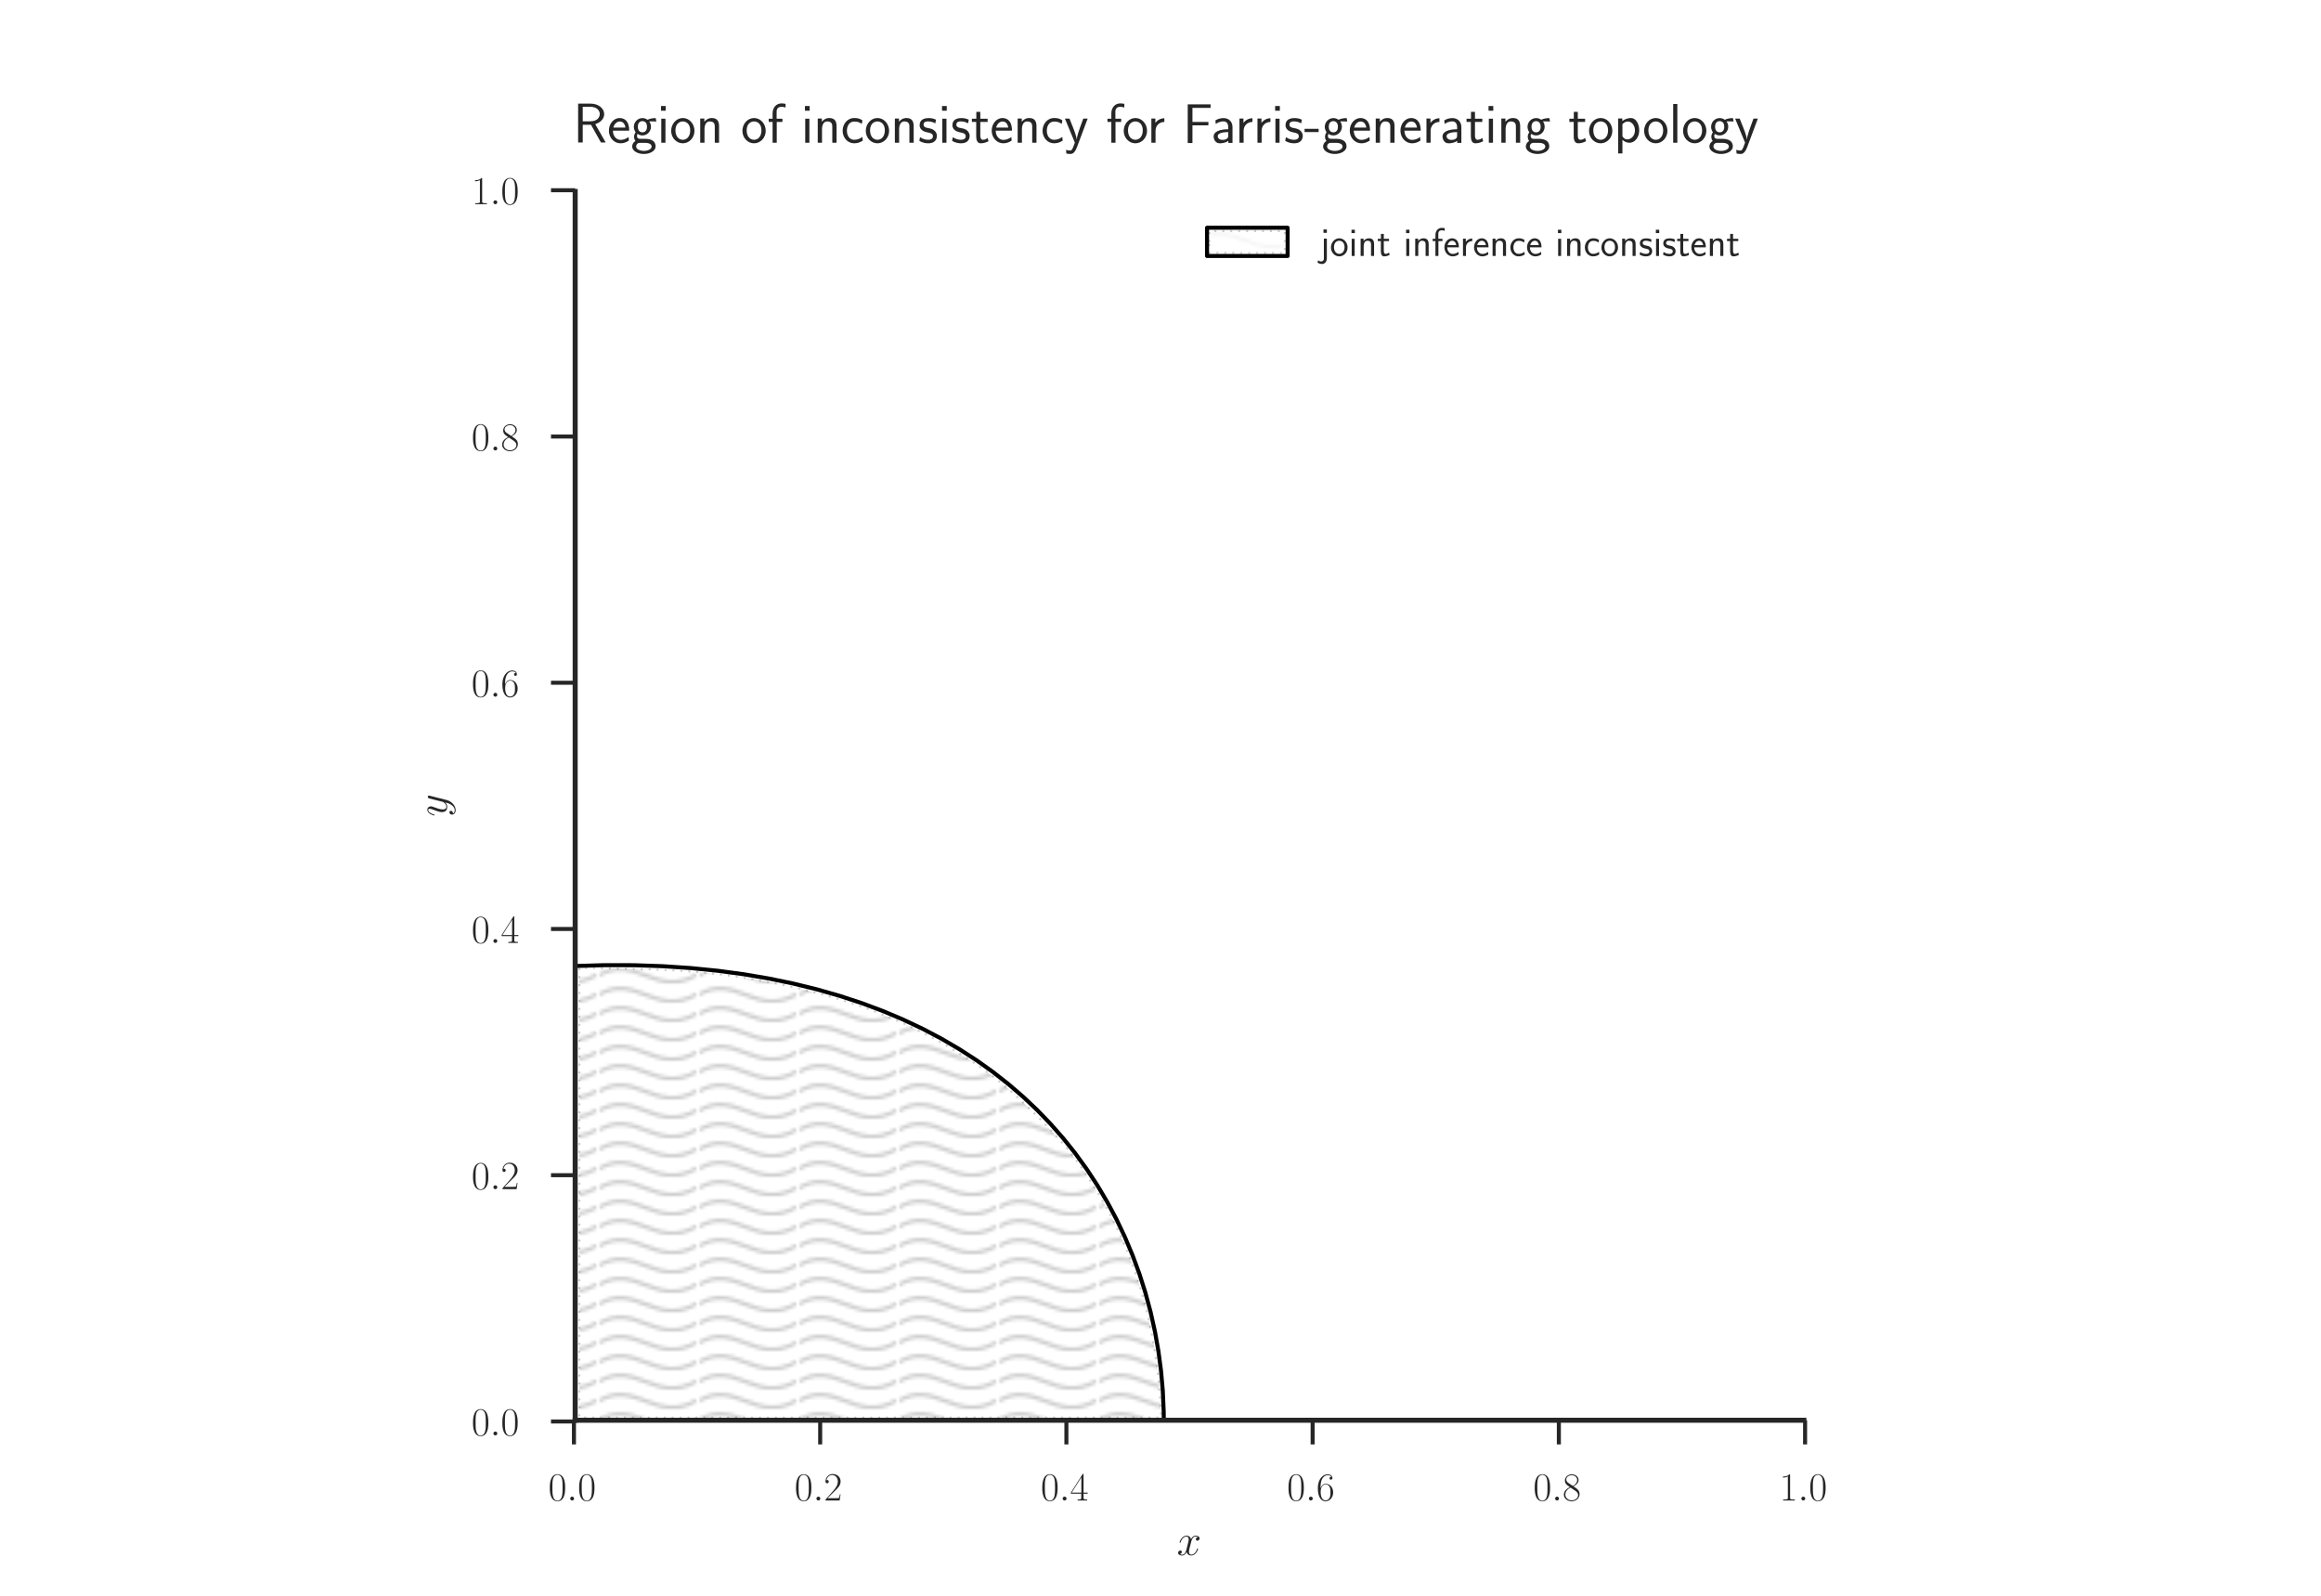 <?xml version="1.0" encoding="UTF-8" standalone="no"?>
<!-- Created with matplotlib (http://matplotlib.org/) -->

<svg
   xmlns:dc="http://purl.org/dc/elements/1.1/"
   xmlns:cc="http://creativecommons.org/ns#"
   xmlns:rdf="http://www.w3.org/1999/02/22-rdf-syntax-ns#"
   xmlns:svg="http://www.w3.org/2000/svg"
   xmlns="http://www.w3.org/2000/svg"
   xmlns:xlink="http://www.w3.org/1999/xlink"
   xmlns:sodipodi="http://sodipodi.sourceforge.net/DTD/sodipodi-0.dtd"
   xmlns:inkscape="http://www.inkscape.org/namespaces/inkscape"
   height="396pt"
   version="1.1"
   viewBox="0 0 576 396"
   width="576pt"
   id="svg2"
   inkscape:version="0.48.4 r9939"
   sodipodi:docname="topology-inconsistency.svg">
  <sodipodi:namedview
     pagecolor="#ffffff"
     bordercolor="#666666"
     borderopacity="1"
     objecttolerance="10"
     gridtolerance="10"
     guidetolerance="10"
     inkscape:pageopacity="0"
     inkscape:pageshadow="2"
     inkscape:window-width="2495"
     inkscape:window-height="1416"
     id="namedview435"
     showgrid="false"
     inkscape:zoom="1.6222222"
     inkscape:cx="251.50685"
     inkscape:cy="247.5"
     inkscape:window-x="65"
     inkscape:window-y="24"
     inkscape:window-maximized="1"
     inkscape:current-layer="svg2" />
  <defs
     id="defs4">
    <pattern
       inkscape:stockid="Wavy"
       id="Wavy"
       height="5.181"
       width="30.066"
       patternUnits="userSpaceOnUse"
       inkscape:collect="always">
      <path
         id="path5531"
         d="M 7.597,0.061 C 5.079,-0.187 2.656,0.302 -0.01,1.788 L -0.01,3.061 C 2.773,1.431 5.173,1.052 7.472,1.280 C 9.770,1.508 11.969,2.361 14.253,3.218 C 18.820,4.931 23.804,6.676 30.066,3.061 L 30.062,1.788 C 23.622,5.497 19.246,3.770 14.691,2.061 C 12.413,1.207 10.115,0.311 7.597,0.061 z "
         style="fill:black;stroke:none;" />
    </pattern>
    <style
       type="text/css"
       id="style6">
*{stroke-linecap:butt;stroke-linejoin:round;}
  </style>
  </defs>
  <g
     id="figure_1">
    <g
       id="patch_1">
      <path
         d="M 0 396  L 576 396  L 576 0  L 0 0  z "
         style="fill:#ffffff;"
         id="path10" />
    </g>
    <g
       id="axes_1">
      <g
         id="patch_2">
        <path
           d="M 142.74 352.44  L 447.66 352.44  L 447.66 47.52  L 142.74 47.52  z "
           style="fill:#ffffff;"
           id="path14" />
      </g>
      <g
         id="matplotlib.axis_1">
        <g
           id="xtick_1">
          <g
             id="line2d_1">
            <defs
               id="defs19">
              <path
                 d="M 0 0  L 0 6  "
                 id="mf61d89cd03"
                 style="stroke:#262626;" />
            </defs>
            <g
               id="g22">
              <use
                 style="fill:#262626;stroke:#262626;"
                 x="142.434"
                 xlink:href="#mf61d89cd03"
                 y="352.44"
                 id="use24" />
            </g>
          </g>
          <g
             id="text_1">
            <!-- $0.0$ -->
            <defs
               id="defs27">
              <path
                 d="M 42 31.641  C 42 37.75 41.906 48.125 37.703 56.109  C 34 63.109 28.094 65.594 22.906 65.594  C 18.094 65.594 12 63.406 8.203 56.203  C 4.203 48.719 3.797 39.438 3.797 31.641  C 3.797 25.953 3.906 17.281 7 9.672  C 11.297 -0.609 19 -2 22.906 -2  C 27.5 -2 34.5 -0.109 38.594 9.375  C 41.594 16.281 42 24.359 42 31.641  M 22.906 -0.406  C 16.5 -0.406 12.703 5.078 11.297 12.688  C 10.203 18.562 10.203 27.156 10.203 32.75  C 10.203 40.438 10.203 46.828 11.5 52.922  C 13.406 61.391 19 64 22.906 64  C 27 64 32.297 61.297 34.203 53.125  C 35.5 47.438 35.594 40.734 35.594 32.75  C 35.594 26.25 35.594 18.266 34.406 12.375  C 32.297 1.484 26.406 -0.406 22.906 -0.406  "
                 id="CMR17-48" />
              <path
                 d="M 18.406 4.797  C 18.406 7.688 16 9.672 13.594 9.672  C 10.703 9.672 8.703 7.281 8.703 4.891  C 8.703 2 11.094 0 13.5 0  C 16.406 0 18.406 2.391 18.406 4.797  "
                 id="CMMI12-58" />
            </defs>
            <g
               style="fill:#262626;"
               transform="translate(136.069 372.358)scale(0.1 -0.1)"
               id="g31">
              <use
                 transform="scale(0.996)"
                 xlink:href="#CMR17-48"
                 id="use33" />
              <use
                 transform="translate(45.69 0)scale(0.996)"
                 xlink:href="#CMMI12-58"
                 id="use35" />
              <use
                 transform="translate(72.788 0)scale(0.996)"
                 xlink:href="#CMR17-48"
                 id="use37" />
            </g>
          </g>
        </g>
        <g
           id="xtick_2">
          <g
             id="line2d_2">
            <g
               id="g41">
              <use
                 style="fill:#262626;stroke:#262626;"
                 x="203.541"
                 xlink:href="#mf61d89cd03"
                 y="352.44"
                 id="use43" />
            </g>
          </g>
          <g
             id="text_2">
            <!-- $0.2$ -->
            <defs
               id="defs46">
              <path
                 d="M 41.703 15.453  L 39.906 15.453  C 38.906 8.375 38.094 7.172 37.703 6.562  C 37.203 5.766 30 5.766 28.594 5.766  L 9.406 5.766  C 13 9.672 20 16.75 28.5 24.953  C 34.594 30.734 41.703 37.531 41.703 47.422  C 41.703 59.219 32.297 66 21.797 66  C 10.797 66 4.094 56.312 4.094 47.344  C 4.094 43.438 7 42.938 8.203 42.938  C 9.203 42.938 12.203 43.547 12.203 47.031  C 12.203 50.109 9.594 51 8.203 51  C 7.594 51 7 50.906 6.594 50.703  C 8.5 59.219 14.297 63.406 20.406 63.406  C 29.094 63.406 34.797 56.516 34.797 47.422  C 34.797 38.734 29.703 31.25 24 24.75  L 4.094 2.281  L 4.094 0  L 39.297 0  z "
                 id="CMR17-50" />
            </defs>
            <g
               style="fill:#262626;"
               transform="translate(197.176 372.358)scale(0.1 -0.1)"
               id="g49">
              <use
                 transform="scale(0.996)"
                 xlink:href="#CMR17-48"
                 id="use51" />
              <use
                 transform="translate(45.69 0)scale(0.996)"
                 xlink:href="#CMMI12-58"
                 id="use53" />
              <use
                 transform="translate(72.788 0)scale(0.996)"
                 xlink:href="#CMR17-50"
                 id="use55" />
            </g>
          </g>
        </g>
        <g
           id="xtick_3">
          <g
             id="line2d_3">
            <g
               id="g59">
              <use
                 style="fill:#262626;stroke:#262626;"
                 x="264.647"
                 xlink:href="#mf61d89cd03"
                 y="352.44"
                 id="use61" />
            </g>
          </g>
          <g
             id="text_3">
            <!-- $0.4$ -->
            <defs
               id="defs64">
              <path
                 d="M 33.594 64.406  C 33.594 66.5 33.5 66.5 31.703 66.5  L 2 19.594  L 2 17  L 27.797 17  L 27.797 7.141  C 27.797 3.5 27.594 2.5 20.594 2.5  L 18.703 2.5  L 18.703 0  C 21.906 0 27.297 0 30.703 0  C 34.094 0 39.5 0 42.703 0  L 42.703 2.5  L 40.797 2.5  C 33.797 2.5 33.594 3.5 33.594 7.141  L 33.594 17  L 43.797 17  L 43.797 19.594  L 33.594 19.594  z M 28.094 57.859  L 28.094 19.594  L 4 19.594  z "
                 id="CMR17-52" />
            </defs>
            <g
               style="fill:#262626;"
               transform="translate(258.282 372.358)scale(0.1 -0.1)"
               id="g67">
              <use
                 transform="scale(0.996)"
                 xlink:href="#CMR17-48"
                 id="use69" />
              <use
                 transform="translate(45.69 0)scale(0.996)"
                 xlink:href="#CMMI12-58"
                 id="use71" />
              <use
                 transform="translate(72.788 0)scale(0.996)"
                 xlink:href="#CMR17-52"
                 id="use73" />
            </g>
          </g>
        </g>
        <g
           id="xtick_4">
          <g
             id="line2d_4">
            <g
               id="g77">
              <use
                 style="fill:#262626;stroke:#262626;"
                 x="325.753"
                 xlink:href="#mf61d89cd03"
                 y="352.44"
                 id="use79" />
            </g>
          </g>
          <g
             id="text_4">
            <!-- $0.6$ -->
            <defs
               id="defs82">
              <path
                 d="M 10.594 34  C 10.594 57.656 21.797 63 28.297 63  C 30.406 63 35.5 62.641 37.5 59  C 35.906 59 32.906 59 32.906 55.516  C 32.906 52.828 35.094 51.922 36.5 51.922  C 37.406 51.922 40.094 52.312 40.094 55.625  C 40.094 61.781 35.094 65.297 28.203 65.297  C 16.297 65.297 3.797 52.969 3.797 31  C 3.797 3.953 15.094 -2 23.094 -2  C 32.797 -2 42 6.672 42 20.047  C 42 32.516 33.906 41.594 23.703 41.594  C 17.594 41.594 13.094 37.609 10.594 30.625  z M 23.094 0.391  C 10.797 0.391 10.797 18.75 10.797 22.438  C 10.797 29.625 14.203 40 23.5 40  C 25.203 40 30.094 40 33.406 33.125  C 35.203 29.219 35.203 25.141 35.203 20.141  C 35.203 14.75 35.203 10.781 33.094 6.781  C 30.906 2.672 27.703 0.391 23.094 0.391  "
                 id="CMR17-54" />
            </defs>
            <g
               style="fill:#262626;"
               transform="translate(319.388 372.358)scale(0.1 -0.1)"
               id="g85">
              <use
                 transform="scale(0.996)"
                 xlink:href="#CMR17-48"
                 id="use87" />
              <use
                 transform="translate(45.69 0)scale(0.996)"
                 xlink:href="#CMMI12-58"
                 id="use89" />
              <use
                 transform="translate(72.788 0)scale(0.996)"
                 xlink:href="#CMR17-54"
                 id="use91" />
            </g>
          </g>
        </g>
        <g
           id="xtick_5">
          <g
             id="line2d_5">
            <g
               id="g95">
              <use
                 style="fill:#262626;stroke:#262626;"
                 x="386.859"
                 xlink:href="#mf61d89cd03"
                 y="352.44"
                 id="use97" />
            </g>
          </g>
          <g
             id="text_5">
            <!-- $0.8$ -->
            <defs
               id="defs100">
              <path
                 d="M 27.203 35.375  C 33.5 38.547 39.906 43.328 39.906 50.984  C 39.906 60.016 31.094 65.297 23 65.297  C 13.906 65.297 5.906 58.734 5.906 49.688  C 5.906 47.203 6.5 42.922 10.406 39.141  C 11.406 38.156 15.594 35.172 18.297 33.281  C 13.797 30.984 3.297 25.531 3.297 14.594  C 3.297 4.359 13.094 -2 22.797 -2  C 33.5 -2 42.5 5.656 42.5 15.781  C 42.5 24.844 36.406 29.016 32.406 31.703  z M 14.094 44.094  C 13.297 44.594 9.297 47.672 9.297 52.359  C 9.297 58.422 15.594 63 22.797 63  C 30.703 63 36.5 57.438 36.5 50.969  C 36.5 41.703 26.094 36.422 25.594 36.422  C 25.5 36.422 25.406 36.422 24.594 37.031  z M 32.5 23.734  C 34 22.641 38.797 19.375 38.797 13.297  C 38.797 5.953 31.406 0.391 23 0.391  C 13.906 0.391 7 6.844 7 14.688  C 7 22.547 13.094 29.094 20 32.188  z "
                 id="CMR17-56" />
            </defs>
            <g
               style="fill:#262626;"
               transform="translate(380.494 372.358)scale(0.1 -0.1)"
               id="g103">
              <use
                 transform="scale(0.996)"
                 xlink:href="#CMR17-48"
                 id="use105" />
              <use
                 transform="translate(45.69 0)scale(0.996)"
                 xlink:href="#CMMI12-58"
                 id="use107" />
              <use
                 transform="translate(72.788 0)scale(0.996)"
                 xlink:href="#CMR17-56"
                 id="use109" />
            </g>
          </g>
        </g>
        <g
           id="xtick_6">
          <g
             id="line2d_6">
            <g
               id="g113">
              <use
                 style="fill:#262626;stroke:#262626;"
                 x="447.966"
                 xlink:href="#mf61d89cd03"
                 y="352.44"
                 id="use115" />
            </g>
          </g>
          <g
             id="text_6">
            <!-- $1.0$ -->
            <defs
               id="defs118">
              <path
                 d="M 26.594 63.406  C 26.594 65.5 26.5 65.5 25.094 65.5  C 21.203 61.188 15.297 59.797 9.703 59.797  C 9.406 59.797 8.906 59.797 8.797 59.5  C 8.703 59.297 8.703 59.094 8.703 57  C 11.797 57 17 57.594 21 59.984  L 21 7.203  C 21 3.688 20.797 2.5 12.203 2.5  L 9.203 2.5  L 9.203 0  C 14 0 19 0 23.797 0  C 28.594 0 33.594 0 38.406 0  L 38.406 2.5  L 35.406 2.5  C 26.797 2.5 26.594 3.594 26.594 7.156  z "
                 id="CMR17-49" />
            </defs>
            <g
               style="fill:#262626;"
               transform="translate(441.6 372.358)scale(0.1 -0.1)"
               id="g121">
              <use
                 transform="scale(0.996)"
                 xlink:href="#CMR17-49"
                 id="use123" />
              <use
                 transform="translate(45.69 0)scale(0.996)"
                 xlink:href="#CMMI12-58"
                 id="use125" />
              <use
                 transform="translate(72.788 0)scale(0.996)"
                 xlink:href="#CMR17-48"
                 id="use127" />
            </g>
          </g>
        </g>
        <g
           id="text_7">
          <!-- $x$ -->
          <defs
             id="defs130">
            <path
               d="M 47.406 40.719  C 44.203 40.109 43 37.719 43 35.828  C 43 33.422 44.906 32.625 46.297 32.625  C 49.297 32.625 51.406 35.219 51.406 37.922  C 51.406 42.109 46.594 44 42.406 44  C 36.297 44 32.906 38.016 32 36.125  C 29.703 44 23.5 44 21.703 44  C 11.5 44 6.094 30.938 6.094 28.734  C 6.094 28.344 6.5 27.844 7.203 27.844  C 8 27.844 8.203 28.438 8.406 28.844  C 11.797 39.922 18.5 42.016 21.406 42.016  C 25.906 42.016 26.797 37.812 26.797 35.422  C 26.797 33.234 26.203 30.938 25 26.141  L 21.594 12.469  C 20.094 6.484 17.203 1 11.906 1  C 11.406 1 8.906 1 6.797 2.297  C 10.406 3 11.203 5.984 11.203 7.188  C 11.203 9.188 9.703 10.375 7.797 10.375  C 5.406 10.375 2.797 8.281 2.797 5.094  C 2.797 0.891 7.5 -1 11.797 -1  C 16.594 -1 20 2.797 22.094 6.891  C 23.703 1 28.703 -1 32.406 -1  C 42.594 -1 48 12.078 48 14.266  C 48 14.766 47.594 15.172 47 15.172  C 46.094 15.172 46 14.672 45.703 13.875  C 43 5.094 37.203 1 32.703 1  C 29.203 1 27.297 3.594 27.297 7.688  C 27.297 9.875 27.703 11.469 29.297 18.062  L 32.797 31.625  C 34.297 37.625 37.703 42.016 42.297 42.016  C 42.5 42.016 45.297 42.016 47.406 40.719  "
               id="CMMI12-120" />
          </defs>
          <g
             style="fill:#262626;"
             transform="translate(292.068 385.906)scale(0.11 -0.11)"
             id="g133">
            <use
               transform="scale(0.996)"
               xlink:href="#CMMI12-120"
               id="use135" />
          </g>
        </g>
      </g>
      <g
         id="matplotlib.axis_2">
        <g
           id="ytick_1">
          <g
             id="line2d_7">
            <defs
               id="defs140">
              <path
                 d="M 0 0  L -6 0  "
                 id="m5b460dcab5"
                 style="stroke:#262626;" />
            </defs>
            <g
               id="g143">
              <use
                 style="fill:#262626;stroke:#262626;"
                 x="142.74"
                 xlink:href="#m5b460dcab5"
                 y="352.746"
                 id="use145" />
            </g>
          </g>
          <g
             id="text_8">
            <!-- $0.0$ -->
            <g
               style="fill:#262626;"
               transform="translate(117.01 356.205)scale(0.1 -0.1)"
               id="g148">
              <use
                 transform="scale(0.996)"
                 xlink:href="#CMR17-48"
                 id="use150" />
              <use
                 transform="translate(45.69 0)scale(0.996)"
                 xlink:href="#CMMI12-58"
                 id="use152" />
              <use
                 transform="translate(72.788 0)scale(0.996)"
                 xlink:href="#CMR17-48"
                 id="use154" />
            </g>
          </g>
        </g>
        <g
           id="ytick_2">
          <g
             id="line2d_8">
            <g
               id="g158">
              <use
                 style="fill:#262626;stroke:#262626;"
                 x="142.74"
                 xlink:href="#m5b460dcab5"
                 y="291.639"
                 id="use160" />
            </g>
          </g>
          <g
             id="text_9">
            <!-- $0.2$ -->
            <g
               style="fill:#262626;"
               transform="translate(117.01 295.099)scale(0.1 -0.1)"
               id="g163">
              <use
                 transform="scale(0.996)"
                 xlink:href="#CMR17-48"
                 id="use165" />
              <use
                 transform="translate(45.69 0)scale(0.996)"
                 xlink:href="#CMMI12-58"
                 id="use167" />
              <use
                 transform="translate(72.788 0)scale(0.996)"
                 xlink:href="#CMR17-50"
                 id="use169" />
            </g>
          </g>
        </g>
        <g
           id="ytick_3">
          <g
             id="line2d_9">
            <g
               id="g173">
              <use
                 style="fill:#262626;stroke:#262626;"
                 x="142.74"
                 xlink:href="#m5b460dcab5"
                 y="230.533"
                 id="use175" />
            </g>
          </g>
          <g
             id="text_10">
            <!-- $0.4$ -->
            <g
               style="fill:#262626;"
               transform="translate(117.01 233.992)scale(0.1 -0.1)"
               id="g178">
              <use
                 transform="scale(0.996)"
                 xlink:href="#CMR17-48"
                 id="use180" />
              <use
                 transform="translate(45.69 0)scale(0.996)"
                 xlink:href="#CMMI12-58"
                 id="use182" />
              <use
                 transform="translate(72.788 0)scale(0.996)"
                 xlink:href="#CMR17-52"
                 id="use184" />
            </g>
          </g>
        </g>
        <g
           id="ytick_4">
          <g
             id="line2d_10">
            <g
               id="g188">
              <use
                 style="fill:#262626;stroke:#262626;"
                 x="142.74"
                 xlink:href="#m5b460dcab5"
                 y="169.427"
                 id="use190" />
            </g>
          </g>
          <g
             id="text_11">
            <!-- $0.6$ -->
            <g
               style="fill:#262626;"
               transform="translate(117.01 172.886)scale(0.1 -0.1)"
               id="g193">
              <use
                 transform="scale(0.996)"
                 xlink:href="#CMR17-48"
                 id="use195" />
              <use
                 transform="translate(45.69 0)scale(0.996)"
                 xlink:href="#CMMI12-58"
                 id="use197" />
              <use
                 transform="translate(72.788 0)scale(0.996)"
                 xlink:href="#CMR17-54"
                 id="use199" />
            </g>
          </g>
        </g>
        <g
           id="ytick_5">
          <g
             id="line2d_11">
            <g
               id="g203">
              <use
                 style="fill:#262626;stroke:#262626;"
                 x="142.74"
                 xlink:href="#m5b460dcab5"
                 y="108.321"
                 id="use205" />
            </g>
          </g>
          <g
             id="text_12">
            <!-- $0.8$ -->
            <g
               style="fill:#262626;"
               transform="translate(117.01 111.78)scale(0.1 -0.1)"
               id="g208">
              <use
                 transform="scale(0.996)"
                 xlink:href="#CMR17-48"
                 id="use210" />
              <use
                 transform="translate(45.69 0)scale(0.996)"
                 xlink:href="#CMMI12-58"
                 id="use212" />
              <use
                 transform="translate(72.788 0)scale(0.996)"
                 xlink:href="#CMR17-56"
                 id="use214" />
            </g>
          </g>
        </g>
        <g
           id="ytick_6">
          <g
             id="line2d_12">
            <g
               id="g218">
              <use
                 style="fill:#262626;stroke:#262626;"
                 x="142.74"
                 xlink:href="#m5b460dcab5"
                 y="47.214"
                 id="use220" />
            </g>
          </g>
          <g
             id="text_13">
            <!-- $1.0$ -->
            <g
               style="fill:#262626;"
               transform="translate(117.01 50.674)scale(0.1 -0.1)"
               id="g223">
              <use
                 transform="scale(0.996)"
                 xlink:href="#CMR17-49"
                 id="use225" />
              <use
                 transform="translate(45.69 0)scale(0.996)"
                 xlink:href="#CMMI12-58"
                 id="use227" />
              <use
                 transform="translate(72.788 0)scale(0.996)"
                 xlink:href="#CMR17-48"
                 id="use229" />
            </g>
          </g>
        </g>
        <g
           id="text_14">
          <!-- $y$ -->
          <defs
             id="defs232">
            <path
               d="M 26.297 -10.938  C 23.594 -14.672 19.703 -18 14.797 -18  C 13.594 -18 8.797 -18 7.297 -13.891  C 7.594 -13.984 8.094 -13.984 8.297 -13.984  C 11.297 -13.984 13.297 -11.391 13.297 -9.094  C 13.297 -6.797 11.406 -6 9.906 -6  C 8.297 -6 4.797 -7.156 4.797 -11.859  C 4.797 -16.734 9.094 -20.094 14.797 -20.094  C 24.797 -20.094 34.906 -10.938 37.703 0.094  L 47.5 38.828  C 47.594 39.328 47.797 39.938 47.797 40.531  C 47.797 42.016 46.594 43.016 45.094 43.016  C 44.203 43.016 42.094 42.609 41.297 39.609  L 33.906 10.281  C 33.406 8.484 33.406 8.281 32.594 7.188  C 30.594 4.391 27.297 1 22.5 1  C 16.906 1 16.406 6.484 16.406 9.188  C 16.406 14.875 19.094 22.547 21.797 29.734  C 22.906 32.625 23.5 34.031 23.5 36.016  C 23.5 40.219 20.5 44 15.594 44  C 6.406 44 2.703 29.531 2.703 28.734  C 2.703 28.344 3.094 27.844 3.797 27.844  C 4.703 27.844 4.797 28.234 5.203 29.641  C 7.594 38.016 11.406 42.016 15.297 42.016  C 16.203 42.016 17.906 42.016 17.906 38.719  C 17.906 36.125 16.797 33.234 15.297 29.438  C 10.406 16.359 10.406 13.078 10.406 10.672  C 10.406 1.203 17.203 -1 22.203 -1  C 25.094 -1 28.703 -0.094 32.203 3.594  L 32.297 3.5  C 30.797 -2.297 29.797 -6.125 26.297 -10.938  "
               id="CMMI12-121" />
          </defs>
          <g
             style="fill:#262626;"
             transform="translate(110.879 202.666)rotate(-90)scale(0.11 -0.11)"
             id="g235">
            <use
               transform="scale(0.996)"
               xlink:href="#CMMI12-121"
               id="use237" />
          </g>
        </g>
      </g>
      <g
         id="LineCollection_1">
        <path
           clip-path="url(#pe595fc9450)"
           d="M 142.74 239.722  L 150.073 239.51  L 157.405 239.527  L 164.433 239.766  L 171.46 240.234  L 178.182 240.909  L 184.598 241.772  L 190.708 242.808  L 196.819 244.067  L 202.685 245.504  L 208.429 247.147  L 213.929 248.957  L 219.123 250.902  L 224.011 252.962  L 228.928 255.281  L 233.574 257.725  L 238.066 260.349  L 242.343 263.114  L 246.359 265.975  L 250.287 269.055  L 253.953 272.215  L 257.373 275.446  L 260.675 278.864  L 263.851 282.473  L 266.788 286.14  L 269.676 290.112  L 272.29 294.084  L 274.827 298.361  L 277.101 302.638  L 279.133 306.916  L 281.062 311.499  L 282.75 316.082  L 284.212 320.665  L 285.535 325.553  L 286.645 330.548  L 287.488 335.33  L 288.134 340.219  L 288.566 345.107  L 288.795 350.301  L 288.821 352.44  L 288.821 352.44  "
           style="fill:none;stroke:#000000;"
           id="path240" />
      </g>
      <g
         id="patch_3">
        <path
           d="M 142.74 352.44  L 142.74 47.52  "
           style="fill:none;stroke:#262626;stroke-linecap:square;stroke-linejoin:miter;stroke-width:1.25;"
           id="path243" />
      </g>
      <g
         id="patch_4">
        <path
           d="M 142.74 352.44  L 447.66 352.44  "
           style="fill:none;stroke:#262626;stroke-linecap:square;stroke-linejoin:miter;stroke-width:1.25;"
           id="path246" />
      </g>
      <g
         id="text_15">
        <!-- Region of inconsistency for Farris-generating topology -->
        <defs
           id="defs249">
          <path
             d="M 39.406 32.953  L 39.594 33.047  C 55.203 38.422 55.297 49.172 55.297 51.062  C 55.297 60.516 45.703 69.578 31.297 69.578  L 8.906 69.578  L 8.906 0.5  L 17.094 0.5  L 17.094 32  L 31.797 32  L 49.5 0.5  L 57.906 0.5  z M 17.094 38.078  L 17.094 64  L 30.203 64  C 42.906 64 47.406 56.828 47.406 51.047  C 47.406 45.656 43.406 38.078 30.203 38.078  z "
             id="CMSS17-82" />
          <path
             d="M 39.094 21.516  C 39.094 24.844 38.906 31.297 35.703 36.641  C 32.203 42.391 26.5 44 22.203 44  C 11.797 44 3 34.188 3 21.484  C 3 9.094 12.094 -1 23.594 -1  C 28.094 -1 33.594 0.297 38.594 3.875  C 38.594 4.281 38.406 6.469 38.297 6.562  C 38.297 6.766 38 9.844 38 10.25  C 33.203 6.359 27.703 5.078 23.703 5.078  C 17.297 5.078 10.406 10.422 10.094 21.516  z M 10.906 27  C 12.203 32.562 16.594 37.828 22.203 37.828  C 23.703 37.828 30.703 37.828 32.5 27  z "
             id="CMSS17-101" />
          <path
             d="M 44.5 43.875  C 38.797 43.875 33.906 42.781 29.906 40.891  C 26.594 43.391 23.203 43.875 20.906 43.875  C 12.203 43.875 5.594 36.703 5.594 28.344  C 5.594 22.938 8.594 18.859 8.797 18.672  C 7 16.172 6 13.484 6 10.5  C 6 7 7.406 4.516 8.5 3.125  C 3.297 -0.047 2.594 -4.906 2.594 -6.797  C 2.594 -14.031 11.703 -20 23.406 -20  C 35.203 -20 44.297 -14.031 44.297 -6.688  C 44.297 7 29 7 24.797 7  L 16.703 7  C 15.203 7 11.203 7 11.203 12.359  C 11.203 14.391 12.094 15.688 12.203 15.781  C 13.703 14.688 16.797 13 20.906 13  C 29.203 13 36.094 19.969 36.094 28.547  C 36.094 33.312 33.906 36.797 33 38  L 33.297 38  C 33.594 38 37.797 38 39.297 38  C 42.5 38 42.797 37.953 45.594 37.797  z M 20.906 18.469  C 17.5 18.469 12.703 20.547 12.703 28.484  C 12.703 37.109 18.203 38.5 20.797 38.5  C 24.203 38.5 29 36.422 29 28.484  C 29 19.859 23.5 18.469 20.906 18.469  M 24.703 -0.156  C 27.094 -0.156 37.203 -0.156 37.203 -6.906  C 37.203 -11.156 31 -14.516 23.5 -14.516  C 15.906 -14.516 9.703 -11.25 9.703 -6.797  C 9.703 -6.297 9.703 -0.156 16.594 -0.156  z "
             id="CMSS17-103" />
          <path
             d="M 15.297 65.359  L 6.906 65.359  L 6.906 57  L 15.297 57  z M 14.797 42.797  L 7.406 42.797  L 7.406 0  L 14.797 0  z "
             id="CMSS17-105" />
          <path
             d="M 44.203 21.188  C 44.203 34 34.703 44 23.5 44  C 12 44 2.703 33.703 2.703 21.188  C 2.703 8.5 12.297 -1 23.406 -1  C 34.797 -1 44.203 8.797 44.203 21.188  M 23.5 5.266  C 16.406 5.266 10.297 11.078 10.297 22  C 10.297 33.609 17.406 37.922 23.406 37.922  C 29.906 37.922 36.594 33.219 36.594 22  C 36.594 10.672 30.094 5.266 23.5 5.266  "
             id="CMSS17-111" />
          <path
             d="M 40.906 29.328  C 40.906 35.672 39.406 44 28.094 44  C 21.703 44 17.5 40.719 14.703 37.328  L 14.703 43.094  L 7.406 43.094  L 7.406 0  L 15 0  L 15 24.359  C 15 30.688 17.406 37.938 24.203 37.938  C 33 37.938 33.297 32 33.297 28.578  L 33.297 0  L 40.906 0  z "
             id="CMSS17-110" />
          <path
             d="M 16.797 37  L 26.906 37  L 26.906 42.766  L 16.594 42.766  L 16.594 55.609  C 16.594 62.719 22 63.938 25.094 63.938  C 26.094 63.938 28.906 63.938 32.5 62.641  L 32.5 69.203  C 30.203 69.703 27.406 70 25.203 70  C 15.906 70 9.406 62.391 9.406 52.484  L 9.406 42.766  L 2.5 42.766  L 2.5 37  L 9.406 37  L 9.406 0  L 16.797 0  z "
             id="CMSS17-102" />
          <path
             d="M 38.5 39.703  C 38.5 40.391 33.906 42.406 32.703 42.797  C 29.406 44 25.203 44 24.094 44  C 11.094 44 3.297 32.703 3.297 21.297  C 3.297 9.297 12 -1 23.703 -1  C 30.406 -1 35.203 1.188 39.094 3.781  L 38.5 10.375  C 34.203 7.078 29.203 5.266 23.797 5.266  C 16 5.266 10.906 12.094 10.906 21.391  C 10.906 28.609 14.203 37.719 24.203 37.719  C 29.703 37.719 32.797 36.609 37.406 33.516  z "
             id="CMSS17-99" />
          <path
             d="M 32.203 41.047  C 26.297 43.859 21.703 43.859 18.703 43.859  C 11.594 43.859 3.094 41.375 3.094 31.297  C 3.094 21.234 14.094 19.031 17.094 18.422  C 21.703 17.531 26.797 16.531 26.797 11.562  C 26.797 5.266 19.594 5.266 18.297 5.266  C 14.297 5.266 8.797 6.359 3.797 9.969  L 2.594 3.281  C 8.297 0 13.797 -1 18.406 -1  C 30.703 -1 33.797 6.5 33.797 12.203  C 33.797 17.094 31 20.391 29.094 21.891  C 25.797 24.5 24.594 24.797 16.406 26.5  C 15 26.703 10.094 27.797 10.094 32.281  C 10.094 38 16.406 38 17.797 38  C 24.297 38 28.297 35.984 31 34.5  z "
             id="CMSS17-115" />
          <path
             d="M 16.703 37  L 29.703 37  L 29.703 42.766  L 16.703 42.766  L 16.703 55  L 9.594 55  L 9.594 42.766  L 1.703 42.766  L 1.703 37  L 9.406 37  L 9.406 11.703  C 9.406 6 10.703 -1 17.297 -1  C 22.297 -1 26.906 0.391 31.297 2.688  L 29.703 8.562  C 27.297 6.469 24.406 5.266 21.297 5.266  C 16.906 5.266 16.703 10.875 16.703 13.375  z "
             id="CMSS17-116" />
          <path
             d="M 41.797 43  L 34 43  C 25.5 20.219 22.594 10.969 22.406 5.984  L 22.297 5.984  C 22 10.875 17.594 22.812 14.094 31.359  L 9.406 43  L 1.297 43  L 19 0.203  C 17.906 -2.781 16.297 -7.266 15.797 -8.266  C 13.594 -13.828 12.094 -13.828 10.5 -13.828  C 10.094 -13.828 6.906 -13.828 3.297 -12.641  L 3.906 -19.203  C 6.406 -19.703 8.906 -20 10.703 -20  C 13.203 -20 18.203 -20 22.797 -7.766  z "
             id="CMSS17-121" />
          <path
             d="M 14.906 21.297  C 14.906 30.703 21.797 37 30.594 37  L 30.594 43.578  C 24.203 43.578 18.203 40.391 14.594 35.203  L 14.594 43.094  L 7.5 43.094  L 7.5 0  L 14.906 0  z "
             id="CMSS17-114" />
          <path
             d="M 45.594 31  L 45.594 37.078  L 17.203 37.078  L 17.203 62  L 29.406 62  C 30.594 62 31.797 62 33 62  L 49.5 62  L 49.5 68.359  L 8.797 68.359  L 8.797 -0.5  L 17.203 -0.5  L 17.203 31  z "
             id="CMSS17-70" />
          <path
             d="M 37.594 27.984  C 37.594 37.375 30.906 43.875 21.906 43.875  C 17.5 43.875 12.703 43.078 7.203 39.891  L 7.797 33.359  C 10.297 35.125 14.594 38 21.797 38  C 26.906 38 30 34.062 30 27.844  L 30 24  C 14 24 4 19.344 4 11.344  C 4 7.203 6.5 -1 14.797 -1  C 16.297 -1 24.406 -1 30.203 3.391  L 30.203 -0.297  L 37.594 -0.297  z M 30 12.75  C 30 10.953 30 8.562 27 6.781  C 24.406 5.078 21.094 5.078 19.703 5.078  C 14.703 5.078 11.297 7.984 11.297 11.625  C 11.297 18.922 26.906 18.922 30 18.922  z "
             id="CMSS17-97" />
          <path
             d="M 26 19  L 26 24.766  L 1 24.766  L 1 19  z "
             id="CMSS17-45" />
          <path
             d="M 15.094 5.203  C 18.406 2.016 22.906 -0.078 27.703 -0.078  C 37 -0.078 45 9.422 45 22.062  C 45 33.734 39 44 30.406 44  C 25.406 44 19.406 42.219 14.906 38.625  L 14.906 43.203  L 7.5 43.203  L 7.5 -19  L 15.094 -19  z M 15.094 32.812  C 15.906 34 19.297 37.734 24.797 37.734  C 31.797 37.734 37.406 30.625 37.406 22.062  C 37.406 12.297 30.594 6 23.906 6  C 21.906 6 19.797 6.484 17.797 8.172  C 15.094 10.531 15.094 12 15.094 13.391  z "
             id="CMSS17-112" />
          <path
             d="M 14.797 69  L 7.406 69  L 7.406 0  L 14.797 0  z "
             id="CMSS17-108" />
        </defs>
        <g
           style="fill:#262626;"
           transform="translate(142.234 35.422)scale(0.14 -0.14)"
           id="g268">
          <use
             transform="scale(0.996)"
             xlink:href="#CMSS17-82"
             id="use270" />
          <use
             transform="translate(60.416 0)scale(0.996)"
             xlink:href="#CMSS17-101"
             id="use272" />
          <use
             transform="translate(102.055 0)scale(0.996)"
             xlink:href="#CMSS17-103"
             id="use274" />
          <use
             transform="translate(148.899 0)scale(0.996)"
             xlink:href="#CMSS17-105"
             id="use276" />
          <use
             transform="translate(171.079 0)scale(0.996)"
             xlink:href="#CMSS17-111"
             id="use278" />
          <use
             transform="translate(217.923 0)scale(0.996)"
             xlink:href="#CMSS17-110"
             id="use280" />
          <use
             transform="translate(297.357 0)scale(0.996)"
             xlink:href="#CMSS17-111"
             id="use282" />
          <use
             transform="translate(344.201 0)scale(0.996)"
             xlink:href="#CMSS17-102"
             id="use284" />
          <use
             transform="translate(404.056 0)scale(0.996)"
             xlink:href="#CMSS17-105"
             id="use286" />
          <use
             transform="translate(426.237 0)scale(0.996)"
             xlink:href="#CMSS17-110"
             id="use288" />
          <use
             transform="translate(474.442 0)scale(0.996)"
             xlink:href="#CMSS17-99"
             id="use290" />
          <use
             transform="translate(516.081 0)scale(0.996)"
             xlink:href="#CMSS17-111"
             id="use292" />
          <use
             transform="translate(562.925 0)scale(0.996)"
             xlink:href="#CMSS17-110"
             id="use294" />
          <use
             transform="translate(611.129 0)scale(0.996)"
             xlink:href="#CMSS17-115"
             id="use296" />
          <use
             transform="translate(647.043 0)scale(0.996)"
             xlink:href="#CMSS17-105"
             id="use298" />
          <use
             transform="translate(669.224 0)scale(0.996)"
             xlink:href="#CMSS17-115"
             id="use300" />
          <use
             transform="translate(705.137 0)scale(0.996)"
             xlink:href="#CMSS17-116"
             id="use302" />
          <use
             transform="translate(738.969 0)scale(0.996)"
             xlink:href="#CMSS17-101"
             id="use304" />
          <use
             transform="translate(780.608 0)scale(0.996)"
             xlink:href="#CMSS17-110"
             id="use306" />
          <use
             transform="translate(828.813 0)scale(0.996)"
             xlink:href="#CMSS17-99"
             id="use308" />
          <use
             transform="translate(870.451 0)scale(0.996)"
             xlink:href="#CMSS17-121"
             id="use310" />
          <use
             transform="translate(944.681 0)scale(0.996)"
             xlink:href="#CMSS17-102"
             id="use312" />
          <use
             transform="translate(973.307 0)scale(0.996)"
             xlink:href="#CMSS17-111"
             id="use314" />
          <use
             transform="translate(1017.548 0)scale(0.996)"
             xlink:href="#CMSS17-114"
             id="use316" />
          <use
             transform="translate(1080.687 0)scale(0.996)"
             xlink:href="#CMSS17-70"
             id="use318" />
          <use
             transform="translate(1131.374 0)scale(0.996)"
             xlink:href="#CMSS17-97"
             id="use320" />
          <use
             transform="translate(1173.694 0)scale(0.996)"
             xlink:href="#CMSS17-114"
             id="use322" />
          <use
             transform="translate(1205.604 0)scale(0.996)"
             xlink:href="#CMSS17-114"
             id="use324" />
          <use
             transform="translate(1237.513 0)scale(0.996)"
             xlink:href="#CMSS17-105"
             id="use326" />
          <use
             transform="translate(1259.694 0)scale(0.996)"
             xlink:href="#CMSS17-115"
             id="use328" />
          <use
             transform="translate(1295.608 0)scale(0.996)"
             xlink:href="#CMSS17-45"
             id="use330" />
          <use
             transform="translate(1326.837 0)scale(0.996)"
             xlink:href="#CMSS17-103"
             id="use332" />
          <use
             transform="translate(1373.68 0)scale(0.996)"
             xlink:href="#CMSS17-101"
             id="use334" />
          <use
             transform="translate(1415.319 0)scale(0.996)"
             xlink:href="#CMSS17-110"
             id="use336" />
          <use
             transform="translate(1463.524 0)scale(0.996)"
             xlink:href="#CMSS17-101"
             id="use338" />
          <use
             transform="translate(1505.163 0)scale(0.996)"
             xlink:href="#CMSS17-114"
             id="use340" />
          <use
             transform="translate(1537.073 0)scale(0.996)"
             xlink:href="#CMSS17-97"
             id="use342" />
          <use
             transform="translate(1581.995 0)scale(0.996)"
             xlink:href="#CMSS17-116"
             id="use344" />
          <use
             transform="translate(1615.826 0)scale(0.996)"
             xlink:href="#CMSS17-105"
             id="use346" />
          <use
             transform="translate(1638.007 0)scale(0.996)"
             xlink:href="#CMSS17-110"
             id="use348" />
          <use
             transform="translate(1686.212 0)scale(0.996)"
             xlink:href="#CMSS17-103"
             id="use350" />
          <use
             transform="translate(1764.285 0)scale(0.996)"
             xlink:href="#CMSS17-116"
             id="use352" />
          <use
             transform="translate(1798.116 0)scale(0.996)"
             xlink:href="#CMSS17-111"
             id="use354" />
          <use
             transform="translate(1844.96 0)scale(0.996)"
             xlink:href="#CMSS17-112"
             id="use356" />
          <use
             transform="translate(1895.767 0)scale(0.996)"
             xlink:href="#CMSS17-111"
             id="use358" />
          <use
             transform="translate(1942.611 0)scale(0.996)"
             xlink:href="#CMSS17-108"
             id="use360" />
          <use
             transform="translate(1964.792 0)scale(0.996)"
             xlink:href="#CMSS17-111"
             id="use362" />
          <use
             transform="translate(2011.635 0)scale(0.996)"
             xlink:href="#CMSS17-103"
             id="use364" />
          <use
             transform="translate(2058.479 0)scale(0.996)"
             xlink:href="#CMSS17-121"
             id="use366" />
        </g>
      </g>
      <g
         id="legend_1">
        <g
           id="patch_5">
          <path
             d="M 299.549 63.52  L 319.549 63.52  L 319.549 56.52  L 299.549 56.52  z "
             style="fill:#ffffff;stroke:#000000;stroke-linejoin:miter;"
             id="path370" />
        </g>
        <g
           id="text_16">
          <!-- joint inference inconsistent -->
          <defs
             id="defs373">
            <path
               d="M 17.406 66  L 9 66  L 9 57.641  L 17.406 57.641  z M -5.797 -16.625  C -2.594 -18.609 1.297 -20 5.5 -20  C 11.797 -20 17.406 -14.609 17.406 -5.719  L 17.406 43.234  L 10 43.234  L 10 -6.641  C 10 -12.734 5.406 -13.641 2.797 -13.641  C 0.594 -13.641 -2 -12.938 -4.297 -10.547  z "
               id="CMSS17-106" />
          </defs>
          <g
             style="fill:#262626;"
             transform="translate(327.549 63.52)scale(0.1 -0.1)"
             id="g376">
            <use
               transform="scale(0.996)"
               xlink:href="#CMSS17-106"
               id="use378" />
            <use
               transform="translate(24.783 0)scale(0.996)"
               xlink:href="#CMSS17-111"
               id="use380" />
            <use
               transform="translate(71.627 0)scale(0.996)"
               xlink:href="#CMSS17-105"
               id="use382" />
            <use
               transform="translate(93.807 0)scale(0.996)"
               xlink:href="#CMSS17-110"
               id="use384" />
            <use
               transform="translate(142.012 0)scale(0.996)"
               xlink:href="#CMSS17-116"
               id="use386" />
            <use
               transform="translate(207.073 0)scale(0.996)"
               xlink:href="#CMSS17-105"
               id="use388" />
            <use
               transform="translate(229.254 0)scale(0.996)"
               xlink:href="#CMSS17-110"
               id="use390" />
            <use
               transform="translate(277.459 0)scale(0.996)"
               xlink:href="#CMSS17-102"
               id="use392" />
            <use
               transform="translate(306.085 0)scale(0.996)"
               xlink:href="#CMSS17-101"
               id="use394" />
            <use
               transform="translate(347.724 0)scale(0.996)"
               xlink:href="#CMSS17-114"
               id="use396" />
            <use
               transform="translate(379.634 0)scale(0.996)"
               xlink:href="#CMSS17-101"
               id="use398" />
            <use
               transform="translate(421.273 0)scale(0.996)"
               xlink:href="#CMSS17-110"
               id="use400" />
            <use
               transform="translate(469.478 0)scale(0.996)"
               xlink:href="#CMSS17-99"
               id="use402" />
            <use
               transform="translate(511.117 0)scale(0.996)"
               xlink:href="#CMSS17-101"
               id="use404" />
            <use
               transform="translate(583.984 0)scale(0.996)"
               xlink:href="#CMSS17-105"
               id="use406" />
            <use
               transform="translate(606.165 0)scale(0.996)"
               xlink:href="#CMSS17-110"
               id="use408" />
            <use
               transform="translate(654.37 0)scale(0.996)"
               xlink:href="#CMSS17-99"
               id="use410" />
            <use
               transform="translate(696.009 0)scale(0.996)"
               xlink:href="#CMSS17-111"
               id="use412" />
            <use
               transform="translate(742.853 0)scale(0.996)"
               xlink:href="#CMSS17-110"
               id="use414" />
            <use
               transform="translate(791.058 0)scale(0.996)"
               xlink:href="#CMSS17-115"
               id="use416" />
            <use
               transform="translate(826.971 0)scale(0.996)"
               xlink:href="#CMSS17-105"
               id="use418" />
            <use
               transform="translate(849.152 0)scale(0.996)"
               xlink:href="#CMSS17-115"
               id="use420" />
            <use
               transform="translate(885.065 0)scale(0.996)"
               xlink:href="#CMSS17-116"
               id="use422" />
            <use
               transform="translate(918.897 0)scale(0.996)"
               xlink:href="#CMSS17-101"
               id="use424" />
            <use
               transform="translate(960.536 0)scale(0.996)"
               xlink:href="#CMSS17-110"
               id="use426" />
            <use
               transform="translate(1008.741 0)scale(0.996)"
               xlink:href="#CMSS17-116"
               id="use428" />
          </g>
        </g>
      </g>
    </g>
  </g>
  <defs
     id="defs430">
    <clipPath
       id="pe595fc9450">
      <rect
         height="304.92"
         width="304.92"
         x="142.74"
         y="47.52"
         id="rect433" />
    </clipPath>
  </defs>
  <path
     style="opacity:0.2;fill:url(#Wavy);fill-opacity:1.0;stroke:#000000;stroke-width:0.616;stroke-linecap:butt;stroke-linejoin:round;stroke-miterlimit:4;stroke-opacity:1;stroke-dasharray:0.616, 1.849;stroke-dashoffset:0"
     d="m 179.753,369.962 0,-69.743 16.49,0.348 c 18.498,0.391 28.903,1.44 44.229,4.461 26.401,5.203 48.012,14.384 67.099,28.505 7.509,5.555 20.865,18.877 25.983,25.917 16.153,22.22 24.761,46.933 26.397,75.787 l 0.253,4.469 -90.226,0 -90.226,0 0,-69.743 z"
     id="path4182"
     inkscape:connector-curvature="0"
     transform="scale(0.8,0.8)" />
  <path
     style="opacity:0.2;fill:url(#Wavy);fill-opacity:1.0;stroke:#000000;stroke-width:0.616;stroke-linecap:butt;stroke-linejoin:round;stroke-miterlimit:4;stroke-opacity:1;stroke-dasharray:0.616, 1.849;stroke-dashoffset:0"
     d="m 375.164,75.082 0,-3.39 11.712,0 11.712,0 0,3.39 0,3.39 -11.712,0 -11.712,0 0,-3.39 z"
     id="path5620"
     inkscape:connector-curvature="0"
     transform="scale(0.8,0.8)" />
</svg>
